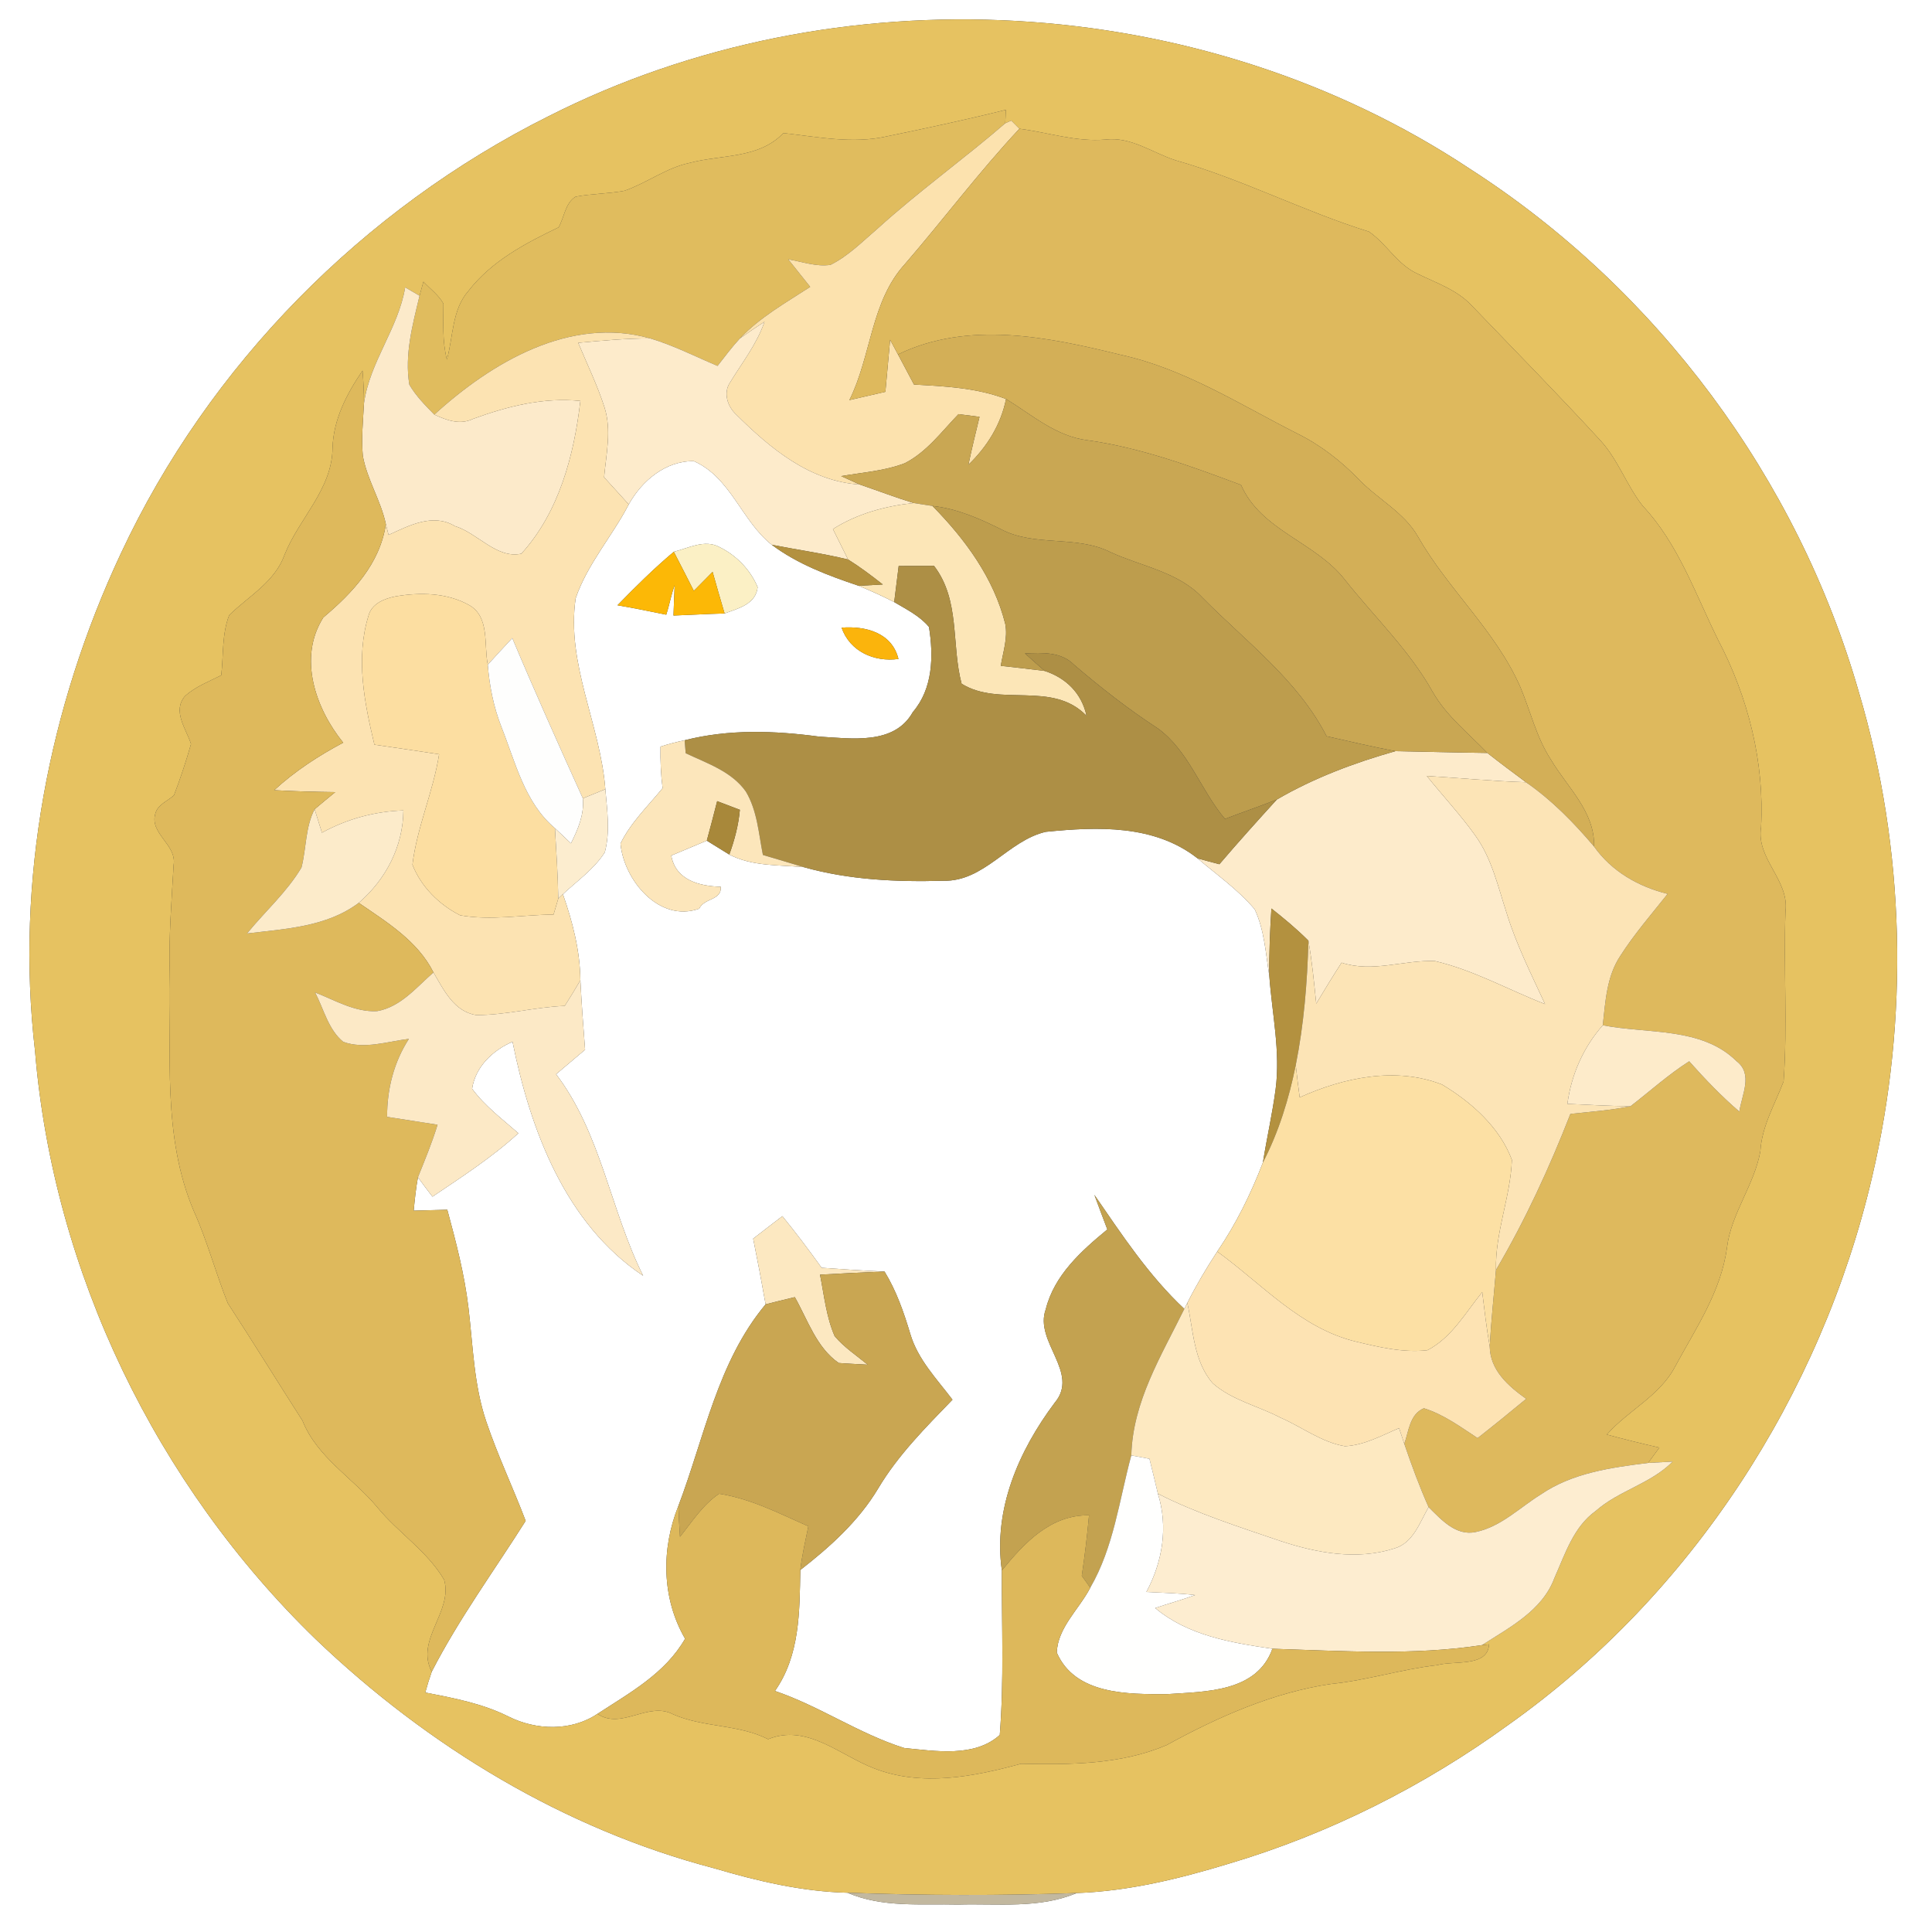 <?xml version="1.0" encoding="UTF-8" ?>
<!DOCTYPE svg PUBLIC "-//W3C//DTD SVG 1.1//EN" "http://www.w3.org/Graphics/SVG/1.1/DTD/svg11.dtd">
<svg width="250pt" height="250pt" viewBox="0 0 250 250" version="1.1" xmlns="http://www.w3.org/2000/svg">
<rect x="0" y="0" width="250" height="250" fill="#333333" stroke="none"/>
<g id="#ffffffff">
<path fill="#ffffff" opacity="1.00" d=" M 0.00 0.00 L 250.00 0.00 L 250.00 250.00 L 0.00 250.00 L 0.00 0.00 M 71.02 15.02 C 46.96 27.05 27.03 47.22 15.64 71.62 C 6.30 91.54 1.98 114.04 4.53 135.97 C 6.89 164.63 20.25 192.15 40.87 212.13 C 55.31 225.95 73.02 236.68 92.43 241.76 C 98.03 243.42 103.79 244.77 109.66 244.92 C 114.19 246.88 119.20 246.33 124.00 246.45 C 129.12 246.30 134.47 247.01 139.32 244.96 C 146.03 244.72 152.61 243.11 159.01 241.16 C 171.98 237.31 184.25 231.13 195.19 223.19 C 218.85 206.41 235.63 180.54 242.23 152.38 C 247.07 131.78 246.56 109.88 240.54 89.58 C 232.62 61.92 214.40 37.40 190.19 21.84 C 155.38 -1.23 108.24 -3.83 71.02 15.02 Z" />
<path fill="#ffffff" opacity="1.00" d=" M 81.36 65.27 C 83.06 62.21 86.13 59.62 89.78 59.67 C 94.56 61.78 95.97 67.42 99.87 70.50 C 103.22 73.00 107.17 74.48 111.11 75.80 C 112.67 76.44 114.21 77.14 115.71 77.91 C 117.29 78.85 119.01 79.69 120.21 81.13 C 120.81 84.89 120.73 89.10 118.12 92.14 C 115.72 96.45 110.14 95.55 106.02 95.32 C 100.22 94.54 94.31 94.33 88.59 95.79 C 87.53 96.01 86.50 96.28 85.47 96.61 C 85.44 98.41 85.51 100.21 85.74 101.99 C 83.84 104.31 81.62 106.43 80.29 109.16 C 80.72 113.87 85.30 119.44 90.48 117.58 C 91.12 116.18 93.39 116.53 93.27 114.75 C 90.45 114.66 87.43 113.88 86.86 110.71 C 88.39 110.06 89.93 109.42 91.46 108.78 C 92.19 109.23 93.64 110.13 94.37 110.58 C 97.34 112.12 100.77 111.91 104.01 112.21 C 109.86 113.86 116.02 114.14 122.06 113.97 C 127.38 114.10 130.43 108.78 135.31 107.64 C 142.00 106.97 149.36 106.67 154.96 111.07 C 157.47 113.22 160.23 115.13 162.36 117.67 C 163.62 120.35 163.78 123.39 164.25 126.28 C 164.60 131.17 165.71 136.06 165.06 140.98 C 164.64 144.15 163.92 147.27 163.42 150.43 C 161.87 154.47 159.95 158.37 157.51 161.95 C 156.10 164.10 154.79 166.31 153.64 168.60 L 153.25 169.37 C 148.64 165.06 145.17 159.77 141.61 154.61 C 142.16 156.10 142.72 157.60 143.29 159.09 C 139.92 161.87 136.42 165.00 135.32 169.42 C 133.79 173.62 139.76 177.62 136.48 181.51 C 131.83 187.72 128.51 195.30 129.64 203.22 C 129.61 210.31 129.93 217.43 129.37 224.50 C 126.11 227.45 121.03 226.58 117.00 226.19 C 111.18 224.36 106.07 220.78 100.28 218.81 C 103.52 214.19 103.46 208.55 103.56 203.16 C 107.41 200.16 111.09 196.85 113.62 192.63 C 116.20 188.29 119.77 184.72 123.25 181.12 C 121.22 178.43 118.76 175.91 117.79 172.60 C 116.95 169.80 115.99 167.03 114.46 164.54 C 111.74 164.42 109.03 164.25 106.32 164.05 C 104.69 161.77 103.00 159.54 101.24 157.37 C 99.97 158.33 98.72 159.31 97.46 160.28 C 98.03 163.10 98.57 165.94 99.07 168.78 C 92.85 176.22 91.14 186.03 87.78 194.87 C 85.55 200.42 85.61 206.81 88.65 212.05 C 86.08 216.54 81.50 219.04 77.31 221.77 C 73.92 224.05 69.37 223.91 65.80 222.12 C 62.43 220.43 58.70 219.73 55.03 219.01 C 55.28 218.09 55.56 217.19 55.87 216.31 C 59.37 209.49 63.93 203.27 68.02 196.80 C 66.39 192.50 64.40 188.33 62.93 183.97 C 61.31 179.22 61.21 174.16 60.62 169.23 C 60.11 164.92 59.01 160.72 57.88 156.54 C 56.43 156.58 54.98 156.62 53.53 156.66 C 53.67 155.21 53.82 153.77 54.08 152.34 C 54.69 153.18 55.32 154.02 55.96 154.85 C 59.78 152.27 63.67 149.76 67.08 146.64 C 65.00 144.81 62.74 143.13 61.09 140.88 C 61.52 138.03 63.78 135.90 66.32 134.80 C 68.62 146.20 73.15 158.36 83.22 165.08 C 78.98 156.57 77.80 146.70 71.96 139.00 C 73.21 137.94 74.46 136.89 75.71 135.83 C 75.47 132.84 75.26 129.85 75.10 126.85 C 75.06 123.03 74.10 119.30 72.84 115.71 C 74.70 113.97 76.87 112.47 78.26 110.29 C 78.98 107.63 78.56 104.82 78.33 102.12 C 77.70 93.78 73.24 85.88 74.49 77.42 C 76.00 72.99 79.22 69.40 81.36 65.27 M 87.19 71.40 C 84.62 73.56 82.24 75.92 79.90 78.32 C 82.01 78.68 84.11 79.11 86.21 79.54 C 86.63 78.28 86.84 76.97 87.30 75.73 C 87.25 77.04 87.19 78.34 87.15 79.65 C 89.35 79.57 91.55 79.44 93.76 79.38 C 95.50 78.74 97.80 78.20 98.04 75.98 C 97.10 73.72 95.28 71.86 93.10 70.79 C 91.18 69.75 89.09 70.93 87.19 71.40 M 108.90 81.22 C 109.98 84.31 113.14 85.70 116.26 85.27 C 115.42 81.85 111.98 80.98 108.90 81.22 Z" />
</g>
<g id="#e6c261ff">
<path fill="#e6c261" opacity="1.00" d=" M 71.02 15.02 C 108.24 -3.83 155.38 -1.23 190.19 21.84 C 214.40 37.40 232.62 61.92 240.54 89.58 C 246.56 109.88 247.07 131.78 242.23 152.38 C 235.63 180.54 218.85 206.41 195.19 223.19 C 184.25 231.13 171.98 237.31 159.01 241.16 C 152.61 243.11 146.03 244.72 139.32 244.96 C 129.43 245.31 119.55 245.28 109.66 244.92 C 103.79 244.77 98.03 243.42 92.43 241.76 C 73.02 236.68 55.31 225.95 40.87 212.13 C 20.25 192.15 6.89 164.63 4.53 135.97 C 1.98 114.04 6.30 91.54 15.64 71.62 C 27.03 47.22 46.96 27.05 71.02 15.02 M 114.78 17.64 C 110.33 18.65 105.81 17.71 101.37 17.22 C 98.19 20.57 93.35 19.98 89.23 21.08 C 86.21 21.72 83.71 23.67 80.82 24.68 C 78.73 25.08 76.58 25.05 74.49 25.45 C 73.14 26.25 73.02 28.13 72.28 29.42 C 67.98 31.48 63.61 33.78 60.63 37.63 C 58.47 40.07 58.66 43.54 57.83 46.52 C 57.21 44.14 57.39 41.71 57.38 39.29 C 56.74 38.16 55.66 37.38 54.79 36.45 C 54.66 36.90 54.41 37.81 54.29 38.27 C 53.82 38.00 52.90 37.45 52.43 37.18 C 51.54 42.51 47.83 46.84 47.10 52.19 C 47.10 50.78 47.03 49.37 46.91 47.96 C 44.87 50.96 43.13 54.28 43.03 58.00 C 42.97 63.33 38.70 67.07 36.83 71.77 C 35.57 75.31 32.19 77.12 29.66 79.60 C 28.70 82.05 28.93 84.79 28.63 87.38 C 27.04 88.19 25.31 88.84 23.96 90.05 C 22.26 91.99 24.08 94.30 24.72 96.27 C 24.08 98.51 23.35 100.73 22.51 102.91 C 21.70 103.66 20.42 104.10 20.11 105.25 C 19.29 107.85 22.90 109.29 22.47 111.92 C 22.20 116.61 21.82 121.30 21.97 126.00 C 22.17 136.27 20.96 147.05 25.10 156.76 C 26.84 160.62 27.90 164.72 29.48 168.64 C 32.75 173.67 35.90 178.78 39.14 183.83 C 41.05 188.63 45.72 191.27 48.89 195.12 C 51.58 198.37 55.31 200.74 57.47 204.42 C 58.65 208.54 53.68 212.22 55.87 216.31 C 55.56 217.19 55.28 218.09 55.03 219.01 C 58.70 219.73 62.43 220.43 65.80 222.12 C 69.37 223.91 73.92 224.05 77.31 221.77 C 80.43 223.89 83.88 220.11 87.12 221.84 C 91.05 223.56 95.55 223.10 99.39 225.05 C 104.43 223.01 108.68 227.13 113.12 228.83 C 119.27 231.22 125.97 229.91 132.12 228.23 C 138.45 228.36 145.00 228.35 150.95 225.82 C 157.60 222.18 164.70 219.01 172.25 217.90 C 176.89 217.44 181.35 215.99 185.97 215.47 C 188.10 214.85 192.53 215.77 192.68 212.78 L 191.76 212.88 C 195.33 210.59 199.60 208.40 201.15 204.17 C 202.53 201.09 203.60 197.59 206.48 195.52 C 209.47 192.87 213.62 192.00 216.44 189.13 C 215.65 189.17 214.06 189.26 213.27 189.30 C 213.75 188.64 214.23 187.98 214.72 187.32 C 212.44 186.80 210.17 186.24 207.92 185.63 C 210.67 182.51 214.76 180.64 216.74 176.87 C 219.41 171.92 222.71 167.14 223.47 161.43 C 224.03 156.97 227.01 153.34 227.79 148.97 C 227.98 145.70 229.68 142.90 230.80 139.92 C 231.32 132.61 230.78 125.26 231.04 117.94 C 231.56 113.86 227.22 111.16 227.88 107.03 C 228.34 98.63 226.21 90.22 222.32 82.80 C 219.38 76.87 217.17 70.36 212.57 65.47 C 210.47 62.80 209.38 59.47 207.06 56.96 C 201.63 51.05 196.00 45.33 190.45 39.55 C 188.56 37.51 185.88 36.63 183.46 35.44 C 180.84 34.27 179.45 31.57 177.15 29.98 C 168.65 27.33 160.69 23.17 152.11 20.74 C 149.11 19.77 146.37 17.66 143.05 18.06 C 139.24 18.39 135.63 17.13 131.91 16.66 C 131.65 16.39 131.13 15.87 130.86 15.60 L 130.08 15.95 C 130.10 15.51 130.14 14.64 130.16 14.21 C 125.06 15.48 119.92 16.58 114.78 17.64 Z" />
</g>
<g id="#e0bc5eff">
<path fill="#e0bc5e" opacity="1.00" d=" M 114.78 17.64 C 119.92 16.58 125.06 15.48 130.16 14.21 C 130.14 14.64 130.10 15.51 130.08 15.95 C 124.68 20.61 118.86 24.77 113.57 29.57 C 111.62 31.23 109.79 33.12 107.47 34.27 C 105.63 34.55 103.80 33.86 102.00 33.56 C 102.95 34.74 103.90 35.93 104.84 37.12 C 101.69 39.17 98.35 41.04 95.74 43.80 C 94.70 44.92 93.79 46.15 92.85 47.35 C 89.96 46.13 87.15 44.69 84.14 43.79 C 73.78 40.85 63.60 46.90 56.20 53.65 C 55.02 52.45 53.82 51.24 52.97 49.78 C 52.33 45.91 53.39 42.01 54.29 38.27 C 54.41 37.81 54.66 36.90 54.79 36.45 C 55.66 37.38 56.74 38.16 57.38 39.29 C 57.39 41.71 57.21 44.14 57.83 46.52 C 58.66 43.54 58.47 40.07 60.63 37.63 C 63.61 33.78 67.98 31.48 72.28 29.42 C 73.02 28.13 73.14 26.25 74.49 25.45 C 76.58 25.05 78.73 25.08 80.82 24.68 C 83.71 23.67 86.21 21.72 89.23 21.08 C 93.35 19.98 98.19 20.57 101.37 17.22 C 105.81 17.71 110.33 18.65 114.78 17.64 Z" />
</g>
<g id="#fce2aeff">
<path fill="#fce2ae" opacity="1.00" d=" M 130.08 15.95 L 130.86 15.60 C 131.13 15.87 131.65 16.39 131.91 16.66 C 126.69 22.24 122.11 28.36 117.12 34.14 C 112.66 39.01 112.76 46.06 109.91 51.77 C 111.46 51.41 113.02 51.05 114.57 50.70 C 114.77 48.45 114.97 46.21 115.18 43.97 C 115.52 44.60 115.86 45.23 116.20 45.86 C 116.89 47.16 117.58 48.46 118.27 49.76 C 122.28 49.98 126.38 50.18 130.18 51.63 C 129.52 54.94 127.72 57.82 125.31 60.14 C 125.75 58.06 126.25 56.00 126.75 53.94 C 126.07 53.85 124.71 53.68 124.03 53.59 C 121.85 55.84 119.92 58.50 117.08 59.94 C 114.45 60.95 111.60 61.13 108.85 61.61 C 109.65 61.98 110.45 62.34 111.26 62.70 C 104.80 62.29 99.68 58.03 95.29 53.67 C 94.17 52.65 93.55 50.88 94.45 49.52 C 96.03 46.93 97.93 44.53 98.93 41.63 C 97.85 42.33 96.78 43.05 95.74 43.80 C 98.35 41.04 101.69 39.17 104.84 37.12 C 103.90 35.93 102.95 34.74 102.00 33.56 C 103.80 33.86 105.63 34.55 107.47 34.27 C 109.79 33.12 111.62 31.23 113.57 29.57 C 118.86 24.77 124.68 20.61 130.08 15.95 Z" />
</g>
<g id="#deb95dff">
<path fill="#deb95d" opacity="1.00" d=" M 131.91 16.66 C 135.63 17.13 139.24 18.39 143.05 18.06 C 146.37 17.66 149.11 19.77 152.11 20.74 C 160.69 23.17 168.65 27.33 177.15 29.98 C 179.45 31.57 180.84 34.27 183.46 35.44 C 185.88 36.63 188.56 37.51 190.45 39.55 C 196.00 45.33 201.63 51.05 207.06 56.96 C 209.38 59.47 210.47 62.80 212.57 65.47 C 217.17 70.36 219.38 76.87 222.32 82.80 C 226.21 90.22 228.34 98.63 227.88 107.03 C 227.22 111.16 231.56 113.86 231.04 117.94 C 230.78 125.26 231.32 132.61 230.80 139.92 C 229.68 142.90 227.98 145.70 227.79 148.97 C 227.01 153.34 224.03 156.97 223.47 161.43 C 222.71 167.14 219.41 171.92 216.74 176.87 C 214.76 180.64 210.67 182.51 207.92 185.63 C 210.17 186.24 212.44 186.80 214.72 187.32 C 214.23 187.98 213.75 188.64 213.27 189.30 C 208.48 189.90 203.45 190.59 199.37 193.39 C 196.63 195.09 194.22 197.56 190.97 198.24 C 188.40 198.80 186.49 196.63 184.86 195.02 C 183.67 192.35 182.66 189.60 181.72 186.84 C 182.29 185.20 182.42 182.99 184.25 182.23 C 186.81 183.02 188.98 184.64 191.20 186.09 C 193.33 184.43 195.42 182.72 197.49 181.01 C 195.18 179.36 192.82 177.32 192.77 174.23 C 192.95 170.92 193.31 167.63 193.58 164.33 C 197.37 157.89 200.49 151.10 203.21 144.14 C 205.80 143.86 208.41 143.68 210.98 143.15 C 213.50 141.21 215.88 139.05 218.58 137.33 C 220.62 139.62 222.74 141.84 225.07 143.84 C 225.38 141.66 226.89 138.98 224.70 137.31 C 220.20 132.86 213.15 133.80 207.40 132.67 C 207.74 129.61 207.90 126.34 209.67 123.69 C 211.48 120.85 213.70 118.31 215.79 115.67 C 212.00 114.73 208.55 112.76 206.27 109.54 C 206.39 105.03 202.83 101.91 200.70 98.32 C 198.81 95.43 198.05 92.04 196.73 88.90 C 193.53 81.63 187.39 76.28 183.49 69.45 C 181.71 66.32 178.36 64.64 175.91 62.11 C 173.57 59.69 170.89 57.59 167.86 56.10 C 160.41 52.33 153.23 47.69 144.97 45.90 C 135.63 43.60 125.29 41.46 116.20 45.86 C 115.86 45.23 115.52 44.60 115.18 43.97 C 114.97 46.21 114.77 48.45 114.57 50.70 C 113.02 51.05 111.46 51.41 109.91 51.77 C 112.76 46.06 112.66 39.01 117.12 34.14 C 122.11 28.36 126.69 22.24 131.91 16.66 Z" />
</g>
<g id="#fceacaff">
<path fill="#fceaca" opacity="1.00" d=" M 52.43 37.18 C 52.90 37.45 53.82 38.00 54.29 38.27 C 53.39 42.01 52.33 45.91 52.97 49.78 C 53.82 51.24 55.02 52.45 56.20 53.65 C 57.78 54.37 59.50 55.03 61.19 54.21 C 65.65 52.58 70.31 51.39 75.10 51.88 C 74.28 58.92 72.34 66.29 67.46 71.65 C 64.26 72.34 61.81 68.98 58.87 68.08 C 56.03 66.36 52.93 68.01 50.28 69.22 C 50.19 68.87 50.02 68.17 49.93 67.83 C 49.29 64.77 47.50 62.07 46.95 58.99 C 46.74 56.73 46.98 54.45 47.10 52.19 C 47.83 46.84 51.54 42.51 52.43 37.18 Z" />
</g>
<g id="#fdebcbff">
<path fill="#fdebcb" opacity="1.00" d=" M 95.74 43.80 C 96.78 43.05 97.85 42.33 98.93 41.63 C 97.93 44.53 96.03 46.93 94.45 49.52 C 93.55 50.88 94.17 52.65 95.29 53.67 C 99.68 58.03 104.80 62.29 111.26 62.70 C 113.58 63.49 115.87 64.37 118.22 65.09 C 114.55 65.48 110.92 66.47 107.78 68.46 C 108.43 69.77 109.08 71.09 109.74 72.40 C 106.48 71.61 103.16 71.14 99.87 70.50 C 95.97 67.42 94.56 61.78 89.78 59.67 C 86.13 59.62 83.06 62.21 81.36 65.27 C 80.29 64.10 79.23 62.93 78.17 61.76 C 78.44 58.77 79.16 55.65 78.22 52.71 C 77.30 49.84 75.97 47.13 74.82 44.36 C 77.92 44.07 81.02 43.79 84.14 43.79 C 87.15 44.69 89.96 46.13 92.85 47.35 C 93.79 46.15 94.70 44.92 95.74 43.80 Z" />
<path fill="#fdebcb" opacity="1.00" d=" M 180.56 97.20 C 184.52 97.27 188.49 97.38 192.46 97.43 C 194.10 98.72 195.78 99.97 197.46 101.22 C 193.18 101.09 188.91 100.67 184.63 100.41 C 186.69 102.98 188.96 105.40 190.88 108.09 C 193.03 111.05 193.82 114.67 194.94 118.09 C 196.20 122.20 198.13 126.04 199.93 129.93 C 195.18 128.08 190.67 125.52 185.68 124.36 C 181.65 124.20 177.61 125.89 173.60 124.57 C 172.47 126.31 171.39 128.09 170.32 129.87 C 170.04 127.15 169.78 124.42 169.31 121.73 C 167.81 120.22 166.18 118.87 164.52 117.56 C 164.34 120.46 164.21 123.37 164.25 126.28 C 163.78 123.39 163.62 120.35 162.36 117.67 C 160.23 115.13 157.47 113.22 154.96 111.07 C 155.90 111.33 156.84 111.59 157.79 111.83 C 160.21 108.99 162.71 106.22 165.22 103.46 C 170.01 100.67 175.23 98.71 180.56 97.20 Z" />
</g>
<g id="#fce3b2ff">
<path fill="#fce3b2" opacity="1.00" d=" M 56.20 53.65 C 63.60 46.90 73.78 40.85 84.14 43.79 C 81.02 43.79 77.92 44.07 74.82 44.36 C 75.97 47.13 77.30 49.84 78.22 52.71 C 79.16 55.65 78.44 58.77 78.17 61.76 C 79.23 62.93 80.29 64.10 81.36 65.27 C 79.22 69.40 76.00 72.99 74.49 77.42 C 73.24 85.88 77.70 93.78 78.33 102.12 C 77.36 102.52 76.39 102.92 75.42 103.31 C 72.31 96.43 69.22 89.54 66.29 82.57 C 65.22 83.71 64.17 84.86 63.12 86.01 C 62.59 83.43 63.40 79.81 60.69 78.29 C 57.83 76.69 54.35 76.63 51.19 77.17 C 49.76 77.45 48.11 78.09 47.69 79.65 C 45.99 85.12 47.15 90.94 48.45 96.36 C 51.24 96.76 54.03 97.18 56.82 97.60 C 56.06 102.46 53.96 107.01 53.37 111.89 C 54.47 114.73 56.84 117.08 59.54 118.44 C 63.54 119.15 67.61 118.38 71.63 118.34 C 71.78 117.83 72.09 116.79 72.24 116.28 L 72.84 115.71 C 74.10 119.30 75.06 123.03 75.10 126.85 C 74.45 127.97 73.77 129.07 73.08 130.16 C 69.24 130.32 65.47 131.36 61.62 131.35 C 58.74 130.90 57.41 128.08 56.09 125.83 C 54.05 121.76 50.05 119.32 46.42 116.83 C 49.93 113.80 52.15 109.55 52.20 104.87 C 48.50 104.99 44.90 105.97 41.66 107.75 C 41.35 106.73 41.03 105.72 40.71 104.71 C 41.59 103.97 42.48 103.23 43.38 102.50 C 40.74 102.47 38.11 102.40 35.48 102.25 C 38.16 99.79 41.21 97.80 44.41 96.10 C 40.82 91.66 38.53 85.10 41.84 79.90 C 45.63 76.70 49.16 72.96 49.93 67.83 C 50.02 68.17 50.19 68.87 50.28 69.22 C 52.93 68.01 56.03 66.36 58.87 68.08 C 61.81 68.98 64.26 72.34 67.46 71.65 C 72.34 66.29 74.28 58.92 75.10 51.88 C 70.31 51.39 65.65 52.58 61.19 54.21 C 59.50 55.03 57.78 54.37 56.20 53.65 Z" />
</g>
<g id="#d3af57ff">
<path fill="#d3af57" opacity="1.00" d=" M 116.20 45.86 C 125.29 41.46 135.63 43.60 144.97 45.90 C 153.23 47.69 160.41 52.33 167.86 56.10 C 170.89 57.59 173.57 59.69 175.91 62.11 C 178.36 64.64 181.71 66.32 183.49 69.45 C 187.39 76.28 193.53 81.63 196.73 88.90 C 198.05 92.04 198.81 95.43 200.70 98.32 C 202.83 101.91 206.39 105.03 206.27 109.54 C 203.65 106.45 200.80 103.53 197.46 101.22 C 195.78 99.97 194.10 98.72 192.46 97.43 C 190.02 94.89 187.18 92.66 185.41 89.57 C 182.38 84.13 177.81 79.81 173.98 74.96 C 170.17 70.12 163.15 68.64 160.59 62.75 C 154.13 60.33 147.60 57.93 140.73 56.97 C 136.66 56.47 133.54 53.69 130.18 51.63 C 126.38 50.18 122.28 49.98 118.27 49.76 C 117.58 48.46 116.89 47.16 116.20 45.86 Z" />
</g>
<g id="#deb95cff">
<path fill="#deb95c" opacity="1.00" d=" M 43.03 58.00 C 43.13 54.28 44.87 50.96 46.91 47.96 C 47.03 49.37 47.10 50.78 47.10 52.19 C 46.98 54.45 46.74 56.73 46.95 58.99 C 47.50 62.07 49.29 64.77 49.93 67.83 C 49.16 72.96 45.63 76.70 41.84 79.90 C 38.53 85.10 40.82 91.66 44.41 96.10 C 41.21 97.80 38.16 99.79 35.48 102.25 C 38.11 102.40 40.74 102.47 43.38 102.50 C 42.48 103.23 41.59 103.97 40.71 104.71 C 39.50 107.06 39.65 109.76 39.01 112.26 C 37.12 115.44 34.30 117.93 31.97 120.79 C 36.93 120.19 42.26 119.95 46.42 116.83 C 50.05 119.32 54.05 121.76 56.09 125.83 C 53.89 127.75 51.84 130.31 48.80 130.84 C 45.94 131.00 43.36 129.43 40.77 128.42 C 41.90 130.57 42.47 133.22 44.41 134.81 C 47.14 135.81 50.12 134.77 52.91 134.43 C 50.96 137.45 50.08 140.94 50.09 144.52 C 52.27 144.85 54.44 145.21 56.62 145.54 C 55.91 147.86 54.98 150.10 54.08 152.34 C 53.82 153.77 53.67 155.21 53.53 156.66 C 54.98 156.62 56.43 156.58 57.88 156.54 C 59.01 160.72 60.11 164.92 60.62 169.23 C 61.21 174.16 61.31 179.22 62.93 183.97 C 64.40 188.33 66.39 192.50 68.02 196.80 C 63.93 203.27 59.37 209.49 55.87 216.31 C 53.68 212.22 58.65 208.54 57.47 204.42 C 55.31 200.74 51.58 198.37 48.89 195.12 C 45.72 191.27 41.05 188.63 39.14 183.83 C 35.90 178.78 32.75 173.67 29.48 168.64 C 27.90 164.72 26.84 160.62 25.10 156.76 C 20.96 147.05 22.17 136.27 21.97 126.00 C 21.82 121.30 22.20 116.61 22.47 111.92 C 22.90 109.29 19.29 107.85 20.11 105.25 C 20.42 104.10 21.70 103.66 22.51 102.91 C 23.35 100.73 24.08 98.51 24.72 96.27 C 24.08 94.30 22.26 91.99 23.96 90.05 C 25.31 88.84 27.04 88.19 28.63 87.38 C 28.93 84.79 28.70 82.05 29.66 79.60 C 32.19 77.12 35.57 75.31 36.83 71.77 C 38.70 67.07 42.97 63.33 43.03 58.00 Z" />
</g>
<g id="#c9a753ff">
<path fill="#c9a753" opacity="1.00" d=" M 130.18 51.63 C 133.54 53.69 136.66 56.47 140.73 56.97 C 147.60 57.93 154.13 60.33 160.59 62.75 C 163.15 68.64 170.17 70.12 173.98 74.96 C 177.81 79.81 182.38 84.13 185.41 89.57 C 187.18 92.66 190.02 94.89 192.46 97.43 C 188.49 97.38 184.52 97.27 180.56 97.20 C 177.58 96.63 174.62 95.94 171.66 95.27 C 167.94 88.01 161.26 83.06 155.64 77.38 C 152.48 73.98 147.71 73.31 143.68 71.44 C 139.22 69.21 133.89 70.81 129.48 68.46 C 126.69 67.07 123.79 65.81 120.66 65.47 C 119.84 65.34 119.03 65.21 118.22 65.09 C 115.87 64.37 113.58 63.49 111.26 62.70 C 110.45 62.34 109.65 61.98 108.85 61.61 C 111.60 61.13 114.45 60.95 117.08 59.94 C 119.92 58.50 121.85 55.84 124.03 53.59 C 124.71 53.68 126.07 53.85 126.75 53.94 C 126.25 56.00 125.75 58.06 125.31 60.14 C 127.72 57.82 129.52 54.94 130.18 51.63 Z" />
</g>
<g id="#fce6b7ff">
<path fill="#fce6b7" opacity="1.00" d=" M 118.22 65.09 C 119.03 65.21 119.84 65.34 120.66 65.47 C 124.89 69.77 128.60 74.80 130.08 80.74 C 130.43 82.56 129.79 84.37 129.50 86.16 C 131.40 86.37 133.29 86.57 135.19 86.82 C 137.97 87.74 139.97 89.72 140.60 92.63 C 136.19 88.03 129.33 91.55 124.43 88.47 C 123.08 83.41 124.28 77.67 120.86 73.22 C 119.34 73.23 117.82 73.24 116.29 73.24 C 116.10 74.80 115.90 76.35 115.71 77.91 C 114.21 77.14 112.67 76.44 111.11 75.80 C 111.89 75.76 113.45 75.67 114.23 75.63 C 112.78 74.49 111.30 73.37 109.74 72.40 C 109.08 71.09 108.43 69.77 107.78 68.46 C 110.92 66.47 114.55 65.48 118.22 65.09 Z" />
</g>
<g id="#bd9d4dff">
<path fill="#bd9d4d" opacity="1.00" d=" M 120.66 65.47 C 123.79 65.81 126.69 67.07 129.48 68.46 C 133.89 70.81 139.22 69.21 143.68 71.44 C 147.71 73.31 152.48 73.98 155.64 77.38 C 161.26 83.06 167.94 88.01 171.66 95.27 C 174.62 95.94 177.58 96.63 180.56 97.20 C 175.23 98.71 170.01 100.67 165.22 103.46 C 163.00 104.35 160.73 105.11 158.51 105.97 C 155.36 102.25 153.85 97.20 149.83 94.26 C 146.01 91.78 142.43 88.97 138.97 86.01 C 137.29 84.31 134.83 84.46 132.63 84.55 C 133.47 85.32 134.32 86.07 135.19 86.82 C 133.29 86.57 131.40 86.37 129.50 86.16 C 129.79 84.37 130.43 82.56 130.08 80.74 C 128.60 74.80 124.89 69.77 120.66 65.47 Z" />
</g>
<g id="#fbf0c5ff">
<path fill="#fbf0c5" opacity="1.00" d=" M 87.19 71.40 C 89.09 70.93 91.18 69.75 93.10 70.79 C 95.28 71.86 97.10 73.72 98.04 75.98 C 97.80 78.20 95.50 78.74 93.76 79.38 C 93.23 77.59 92.71 75.80 92.21 74.00 C 91.60 74.61 90.39 75.84 89.78 76.46 C 88.93 74.76 88.06 73.09 87.19 71.40 Z" />
</g>
<g id="#b3913fff">
<path fill="#b3913f" opacity="1.00" d=" M 99.87 70.50 C 103.16 71.14 106.48 71.61 109.74 72.40 C 111.30 73.37 112.78 74.49 114.23 75.63 C 113.45 75.67 111.89 75.76 111.11 75.80 C 107.17 74.48 103.22 73.00 99.87 70.50 Z" />
<path fill="#b3913f" opacity="1.00" d=" M 164.52 117.56 C 166.18 118.87 167.81 120.22 169.31 121.73 C 169.16 127.12 168.73 132.52 167.67 137.82 C 166.79 142.18 165.47 146.47 163.42 150.43 C 163.92 147.27 164.64 144.15 165.06 140.98 C 165.71 136.06 164.60 131.17 164.25 126.28 C 164.21 123.37 164.34 120.46 164.52 117.56 Z" />
</g>
<g id="#fcb806ff">
<path fill="#fcb806" opacity="1.00" d=" M 79.90 78.32 C 82.24 75.92 84.62 73.56 87.19 71.40 C 88.06 73.09 88.93 74.76 89.78 76.46 C 90.39 75.84 91.60 74.61 92.21 74.00 C 92.71 75.80 93.23 77.59 93.76 79.38 C 91.55 79.44 89.35 79.57 87.15 79.65 C 87.19 78.34 87.25 77.04 87.30 75.73 C 86.84 76.97 86.63 78.28 86.21 79.54 C 84.11 79.11 82.01 78.68 79.90 78.32 Z" />
</g>
<g id="#ad8f45ff">
<path fill="#ad8f45" opacity="1.00" d=" M 116.29 73.24 C 117.82 73.24 119.34 73.23 120.86 73.22 C 124.28 77.67 123.08 83.41 124.43 88.47 C 129.33 91.55 136.19 88.03 140.60 92.63 C 139.97 89.72 137.97 87.74 135.19 86.82 C 134.32 86.07 133.47 85.32 132.63 84.55 C 134.83 84.46 137.29 84.31 138.97 86.01 C 142.43 88.97 146.01 91.78 149.83 94.26 C 153.85 97.20 155.36 102.25 158.51 105.97 C 160.73 105.11 163.00 104.35 165.22 103.46 C 162.71 106.22 160.21 108.99 157.79 111.83 C 156.84 111.59 155.90 111.33 154.96 111.07 C 149.36 106.67 142.00 106.97 135.31 107.64 C 130.43 108.78 127.38 114.10 122.06 113.97 C 116.02 114.14 109.86 113.86 104.01 112.21 C 102.24 111.69 100.49 111.14 98.72 110.63 C 98.17 107.86 97.99 104.89 96.51 102.42 C 94.67 99.82 91.49 98.77 88.73 97.47 C 88.69 97.05 88.62 96.21 88.59 95.79 C 94.31 94.33 100.22 94.54 106.02 95.32 C 110.14 95.55 115.72 96.45 118.12 92.14 C 120.73 89.10 120.81 84.89 120.21 81.13 C 119.01 79.69 117.29 78.85 115.71 77.91 C 115.90 76.35 116.10 74.80 116.29 73.24 Z" />
</g>
<g id="#fcdea1ff">
<path fill="#fcdea1" opacity="1.00" d=" M 47.69 79.65 C 48.11 78.09 49.76 77.45 51.19 77.17 C 54.35 76.63 57.83 76.69 60.69 78.29 C 63.40 79.81 62.59 83.43 63.12 86.01 C 63.33 88.75 63.87 91.47 64.87 94.03 C 66.70 98.63 67.86 103.83 71.81 107.17 C 71.99 110.20 72.19 113.24 72.24 116.28 C 72.09 116.79 71.78 117.83 71.63 118.34 C 67.61 118.38 63.54 119.15 59.54 118.44 C 56.84 117.08 54.47 114.73 53.37 111.89 C 53.96 107.01 56.06 102.46 56.82 97.60 C 54.03 97.18 51.24 96.76 48.45 96.36 C 47.15 90.94 45.99 85.12 47.69 79.65 Z" />
</g>
<g id="#fbb40cff">
<path fill="#fbb40c" opacity="1.00" d=" M 108.90 81.22 C 111.98 80.98 115.42 81.85 116.26 85.27 C 113.14 85.70 109.98 84.31 108.90 81.22 Z" />
</g>
<g id="#fefefdff">
<path fill="#fefefd" opacity="1.00" d=" M 63.12 86.01 C 64.17 84.86 65.22 83.71 66.29 82.57 C 69.22 89.54 72.31 96.43 75.42 103.31 C 75.62 105.39 74.79 107.32 73.88 109.13 C 73.36 108.64 72.32 107.66 71.81 107.17 C 67.86 103.83 66.70 98.63 64.87 94.03 C 63.87 91.47 63.33 88.75 63.12 86.01 Z" />
</g>
<g id="#fce6bbff">
<path fill="#fce6bb" opacity="1.00" d=" M 85.47 96.61 C 86.50 96.28 87.53 96.01 88.59 95.79 C 88.62 96.21 88.69 97.05 88.73 97.47 C 91.49 98.77 94.67 99.82 96.51 102.42 C 97.99 104.89 98.17 107.86 98.72 110.63 C 100.49 111.14 102.24 111.69 104.01 112.21 C 100.77 111.91 97.34 112.12 94.37 110.58 C 95.05 108.71 95.56 106.78 95.74 104.79 C 95.00 104.51 93.54 103.95 92.80 103.67 C 92.37 105.38 91.92 107.08 91.46 108.78 C 89.93 109.42 88.39 110.06 86.86 110.71 C 87.43 113.88 90.45 114.66 93.27 114.75 C 93.39 116.53 91.12 116.18 90.48 117.58 C 85.30 119.44 80.72 113.87 80.29 109.16 C 81.62 106.43 83.84 104.31 85.74 101.99 C 85.51 100.21 85.44 98.41 85.47 96.61 Z" />
</g>
<g id="#fce4b6ff">
<path fill="#fce4b6" opacity="1.00" d=" M 184.63 100.41 C 188.91 100.67 193.18 101.09 197.46 101.22 C 200.80 103.53 203.65 106.45 206.27 109.54 C 208.55 112.76 212.00 114.73 215.79 115.67 C 213.70 118.31 211.48 120.85 209.67 123.69 C 207.90 126.34 207.74 129.61 207.40 132.67 C 204.87 135.54 203.33 139.06 202.82 142.84 C 205.54 142.97 208.25 143.11 210.98 143.15 C 208.41 143.68 205.80 143.86 203.21 144.14 C 200.49 151.10 197.37 157.89 193.58 164.33 C 193.46 159.47 195.46 154.89 195.64 150.09 C 194.06 145.87 190.40 142.61 186.60 140.34 C 180.62 138.00 173.86 139.43 168.18 142.00 C 167.99 140.61 167.82 139.21 167.67 137.82 C 168.73 132.52 169.16 127.12 169.31 121.73 C 169.78 124.42 170.04 127.15 170.32 129.87 C 171.39 128.09 172.47 126.31 173.60 124.57 C 177.61 125.89 181.65 124.20 185.68 124.36 C 190.67 125.52 195.18 128.08 199.93 129.93 C 198.13 126.04 196.20 122.20 194.94 118.09 C 193.82 114.67 193.03 111.05 190.88 108.09 C 188.96 105.40 186.69 102.98 184.63 100.41 Z" />
</g>
<g id="#fcedcfff">
<path fill="#fcedcf" opacity="1.00" d=" M 75.42 103.31 C 76.39 102.92 77.36 102.52 78.33 102.12 C 78.56 104.82 78.98 107.63 78.26 110.29 C 76.87 112.47 74.70 113.97 72.84 115.71 L 72.24 116.28 C 72.19 113.24 71.99 110.20 71.81 107.17 C 72.32 107.66 73.36 108.64 73.88 109.13 C 74.79 107.32 75.62 105.39 75.42 103.31 Z" />
</g>
<g id="#a8883aff">
<path fill="#a8883a" opacity="1.00" d=" M 91.46 108.78 C 91.92 107.08 92.37 105.38 92.80 103.67 C 93.54 103.95 95.00 104.51 95.74 104.79 C 95.56 106.78 95.05 108.71 94.37 110.58 C 93.64 110.13 92.19 109.23 91.46 108.78 Z" />
</g>
<g id="#fcebcaff">
<path fill="#fcebca" opacity="1.00" d=" M 39.01 112.26 C 39.65 109.76 39.50 107.06 40.71 104.71 C 41.03 105.72 41.35 106.73 41.66 107.75 C 44.90 105.97 48.50 104.99 52.20 104.87 C 52.15 109.55 49.93 113.80 46.42 116.83 C 42.26 119.95 36.93 120.19 31.97 120.79 C 34.30 117.93 37.12 115.44 39.01 112.26 Z" />
</g>
<g id="#fce9c6ff">
<path fill="#fce9c6" opacity="1.00" d=" M 48.80 130.84 C 51.84 130.31 53.89 127.75 56.09 125.83 C 57.41 128.08 58.74 130.90 61.62 131.35 C 65.47 131.36 69.24 130.32 73.08 130.16 C 73.77 129.07 74.45 127.97 75.10 126.85 C 75.26 129.85 75.47 132.84 75.71 135.83 C 74.46 136.89 73.21 137.94 71.96 139.00 C 77.80 146.70 78.98 156.57 83.22 165.08 C 73.15 158.36 68.62 146.20 66.32 134.80 C 63.78 135.90 61.52 138.03 61.09 140.88 C 62.74 143.13 65.00 144.81 67.08 146.64 C 63.67 149.76 59.78 152.27 55.96 154.85 C 55.32 154.02 54.69 153.18 54.08 152.34 C 54.98 150.10 55.91 147.86 56.62 145.54 C 54.44 145.21 52.27 144.85 50.09 144.52 C 50.08 140.94 50.96 137.45 52.91 134.43 C 50.12 134.77 47.14 135.81 44.41 134.81 C 42.47 133.22 41.90 130.57 40.77 128.42 C 43.36 129.43 45.94 131.00 48.80 130.84 Z" />
</g>
<g id="#fdebcaff">
<path fill="#fdebca" opacity="1.00" d=" M 202.82 142.84 C 203.33 139.06 204.87 135.54 207.40 132.67 C 213.15 133.80 220.20 132.86 224.70 137.31 C 226.89 138.98 225.38 141.66 225.07 143.84 C 222.74 141.84 220.62 139.62 218.58 137.33 C 215.88 139.05 213.50 141.21 210.98 143.15 C 208.25 143.11 205.54 142.97 202.82 142.84 Z" />
</g>
<g id="#fce0a4ff">
<path fill="#fce0a4" opacity="1.00" d=" M 163.42 150.43 C 165.47 146.47 166.79 142.18 167.67 137.82 C 167.82 139.21 167.99 140.61 168.18 142.00 C 173.86 139.43 180.62 138.00 186.60 140.34 C 190.40 142.61 194.06 145.87 195.64 150.09 C 195.46 154.89 193.46 159.47 193.58 164.33 C 193.31 167.63 192.95 170.92 192.77 174.23 C 192.36 171.90 192.09 169.54 191.80 167.19 C 189.65 169.85 187.83 173.11 184.70 174.72 C 181.56 175.07 178.43 174.32 175.40 173.59 C 168.26 171.85 163.26 166.11 157.51 161.95 C 159.95 158.37 161.87 154.47 163.42 150.43 Z" />
</g>
<g id="#c3a250ff">
<path fill="#c3a250" opacity="1.00" d=" M 141.61 154.61 C 145.17 159.77 148.64 165.06 153.25 169.37 C 150.28 175.43 146.57 181.36 146.39 188.33 C 144.83 194.09 144.12 200.22 141.08 205.45 C 140.81 205.07 140.26 204.30 139.98 203.91 C 140.37 201.31 140.68 198.70 140.92 196.08 C 135.94 196.00 132.54 199.66 129.64 203.22 C 128.51 195.30 131.83 187.72 136.48 181.51 C 139.76 177.62 133.79 173.62 135.32 169.42 C 136.42 165.00 139.92 161.87 143.29 159.09 C 142.72 157.60 142.16 156.10 141.61 154.61 Z" />
</g>
<g id="#fce8c1ff">
<path fill="#fce8c1" opacity="1.00" d=" M 97.46 160.28 C 98.72 159.31 99.97 158.33 101.24 157.37 C 103.00 159.54 104.69 161.77 106.32 164.05 C 109.03 164.25 111.74 164.42 114.46 164.54 C 111.67 164.65 108.89 164.78 106.11 164.94 C 106.64 167.60 106.91 170.37 108.00 172.89 C 109.22 174.34 110.82 175.39 112.28 176.59 C 111.03 176.51 109.78 176.47 108.53 176.37 C 105.64 174.37 104.52 170.79 102.85 167.85 C 101.58 168.15 100.32 168.46 99.07 168.78 C 98.57 165.94 98.03 163.10 97.46 160.28 Z" />
</g>
<g id="#fde3b3ff">
<path fill="#fde3b3" opacity="1.00" d=" M 153.64 168.60 C 154.79 166.31 156.10 164.10 157.51 161.95 C 163.26 166.11 168.26 171.85 175.40 173.59 C 178.43 174.32 181.56 175.07 184.70 174.72 C 187.83 173.11 189.65 169.85 191.80 167.19 C 192.09 169.54 192.36 171.90 192.77 174.23 C 192.82 177.32 195.18 179.36 197.49 181.01 C 195.42 182.72 193.33 184.43 191.20 186.09 C 188.98 184.64 186.81 183.02 184.25 182.23 C 182.42 182.99 182.29 185.20 181.72 186.84 C 181.49 186.15 181.27 185.47 181.04 184.80 C 178.78 185.76 176.53 187.02 174.03 187.14 C 171.00 186.63 168.49 184.66 165.71 183.45 C 162.81 181.93 159.43 181.20 156.93 179.00 C 154.44 176.14 154.41 172.12 153.64 168.60 Z" />
</g>
<g id="#c9a652ff">
<path fill="#c9a652" opacity="1.00" d=" M 106.11 164.94 C 108.89 164.78 111.67 164.65 114.46 164.54 C 115.99 167.03 116.95 169.80 117.79 172.60 C 118.76 175.91 121.22 178.43 123.25 181.12 C 119.77 184.72 116.20 188.29 113.62 192.63 C 111.09 196.85 107.41 200.16 103.56 203.16 C 103.78 201.25 104.22 199.38 104.60 197.50 C 100.86 195.85 97.14 193.92 93.05 193.29 C 90.94 194.71 89.55 196.91 87.99 198.86 C 87.90 197.53 87.83 196.20 87.78 194.87 C 91.14 186.03 92.85 176.22 99.07 168.78 C 100.32 168.46 101.58 168.15 102.85 167.85 C 104.52 170.79 105.64 174.37 108.53 176.37 C 109.78 176.47 111.03 176.51 112.28 176.59 C 110.82 175.39 109.22 174.34 108.00 172.89 C 106.91 170.37 106.64 167.60 106.11 164.94 Z" />
</g>
<g id="#fde9c1ff">
<path fill="#fde9c1" opacity="1.00" d=" M 153.25 169.37 L 153.64 168.60 C 154.41 172.12 154.44 176.14 156.93 179.00 C 159.43 181.20 162.81 181.93 165.71 183.45 C 168.49 184.66 171.00 186.63 174.03 187.14 C 176.53 187.02 178.78 185.76 181.04 184.80 C 181.27 185.47 181.49 186.15 181.72 186.84 C 182.66 189.60 183.67 192.35 184.86 195.02 C 183.71 197.00 182.88 199.67 180.42 200.37 C 175.59 201.92 170.38 200.96 165.68 199.40 C 160.32 197.57 154.89 195.86 149.83 193.28 C 149.48 191.77 149.11 190.27 148.74 188.77 C 148.15 188.66 146.98 188.44 146.39 188.33 C 146.57 181.36 150.28 175.43 153.25 169.37 Z" />
</g>
<g id="#fffffeff">
<path fill="#fffffe" opacity="1.00" d=" M 146.39 188.33 C 146.98 188.44 148.15 188.66 148.74 188.77 C 149.11 190.27 149.48 191.77 149.83 193.28 C 151.18 197.57 150.44 202.09 148.34 206.00 C 150.44 206.11 152.54 206.15 154.64 206.40 C 152.94 207.03 151.19 207.50 149.48 208.08 C 153.74 211.65 159.33 212.57 164.65 213.35 C 162.63 218.99 155.98 218.88 151.03 219.22 C 145.99 219.24 139.13 219.32 136.75 213.85 C 136.85 210.62 139.65 208.22 141.08 205.45 C 144.12 200.22 144.83 194.09 146.39 188.33 Z" />
</g>
<g id="#fdedd0ff">
<path fill="#fdedd0" opacity="1.00" d=" M 213.27 189.30 C 214.06 189.26 215.65 189.17 216.44 189.13 C 213.62 192.00 209.47 192.87 206.48 195.52 C 203.60 197.59 202.53 201.09 201.15 204.17 C 199.60 208.40 195.33 210.59 191.76 212.88 C 182.79 214.25 173.68 213.63 164.65 213.35 C 159.33 212.57 153.74 211.65 149.48 208.08 C 151.19 207.50 152.94 207.03 154.64 206.40 C 152.54 206.15 150.44 206.11 148.34 206.00 C 150.44 202.09 151.18 197.57 149.83 193.28 C 154.89 195.86 160.32 197.57 165.68 199.40 C 170.38 200.96 175.59 201.92 180.42 200.37 C 182.88 199.67 183.71 197.00 184.86 195.02 C 186.49 196.63 188.40 198.80 190.97 198.24 C 194.22 197.56 196.63 195.09 199.37 193.39 C 203.45 190.59 208.48 189.90 213.27 189.30 Z" />
</g>
<g id="#ddb85bff">
<path fill="#ddb85b" opacity="1.00" d=" M 87.99 198.86 C 89.55 196.91 90.94 194.71 93.05 193.29 C 97.14 193.92 100.86 195.85 104.60 197.50 C 104.22 199.38 103.78 201.25 103.56 203.16 C 103.46 208.55 103.52 214.19 100.28 218.81 C 106.07 220.78 111.18 224.36 117.00 226.19 C 121.03 226.58 126.11 227.45 129.37 224.50 C 129.93 217.43 129.61 210.31 129.64 203.22 C 132.54 199.66 135.94 196.00 140.92 196.08 C 140.68 198.70 140.37 201.31 139.98 203.91 C 140.26 204.30 140.81 205.07 141.08 205.45 C 139.65 208.22 136.85 210.62 136.75 213.85 C 139.13 219.32 145.99 219.24 151.03 219.22 C 155.98 218.88 162.63 218.99 164.65 213.35 C 173.68 213.63 182.79 214.25 191.76 212.88 L 192.68 212.78 C 192.53 215.77 188.10 214.85 185.97 215.47 C 181.35 215.99 176.89 217.44 172.25 217.90 C 164.70 219.01 157.60 222.18 150.95 225.82 C 145.00 228.35 138.45 228.36 132.12 228.23 C 125.97 229.91 119.27 231.22 113.12 228.83 C 108.68 227.13 104.43 223.01 99.39 225.05 C 95.55 223.10 91.05 223.56 87.12 221.84 C 83.88 220.11 80.43 223.89 77.31 221.77 C 81.50 219.04 86.08 216.54 88.65 212.05 C 85.61 206.81 85.55 200.42 87.78 194.87 C 87.83 196.20 87.90 197.53 87.99 198.86 Z" />
</g>
<g id="#c2b89fff">
<path fill="#c2b89f" opacity="1.00" d=" M 109.66 244.92 C 119.55 245.28 129.43 245.31 139.32 244.96 C 134.47 247.01 129.12 246.30 124.00 246.45 C 119.20 246.33 114.19 246.88 109.66 244.92 Z" />
</g>
</svg>
